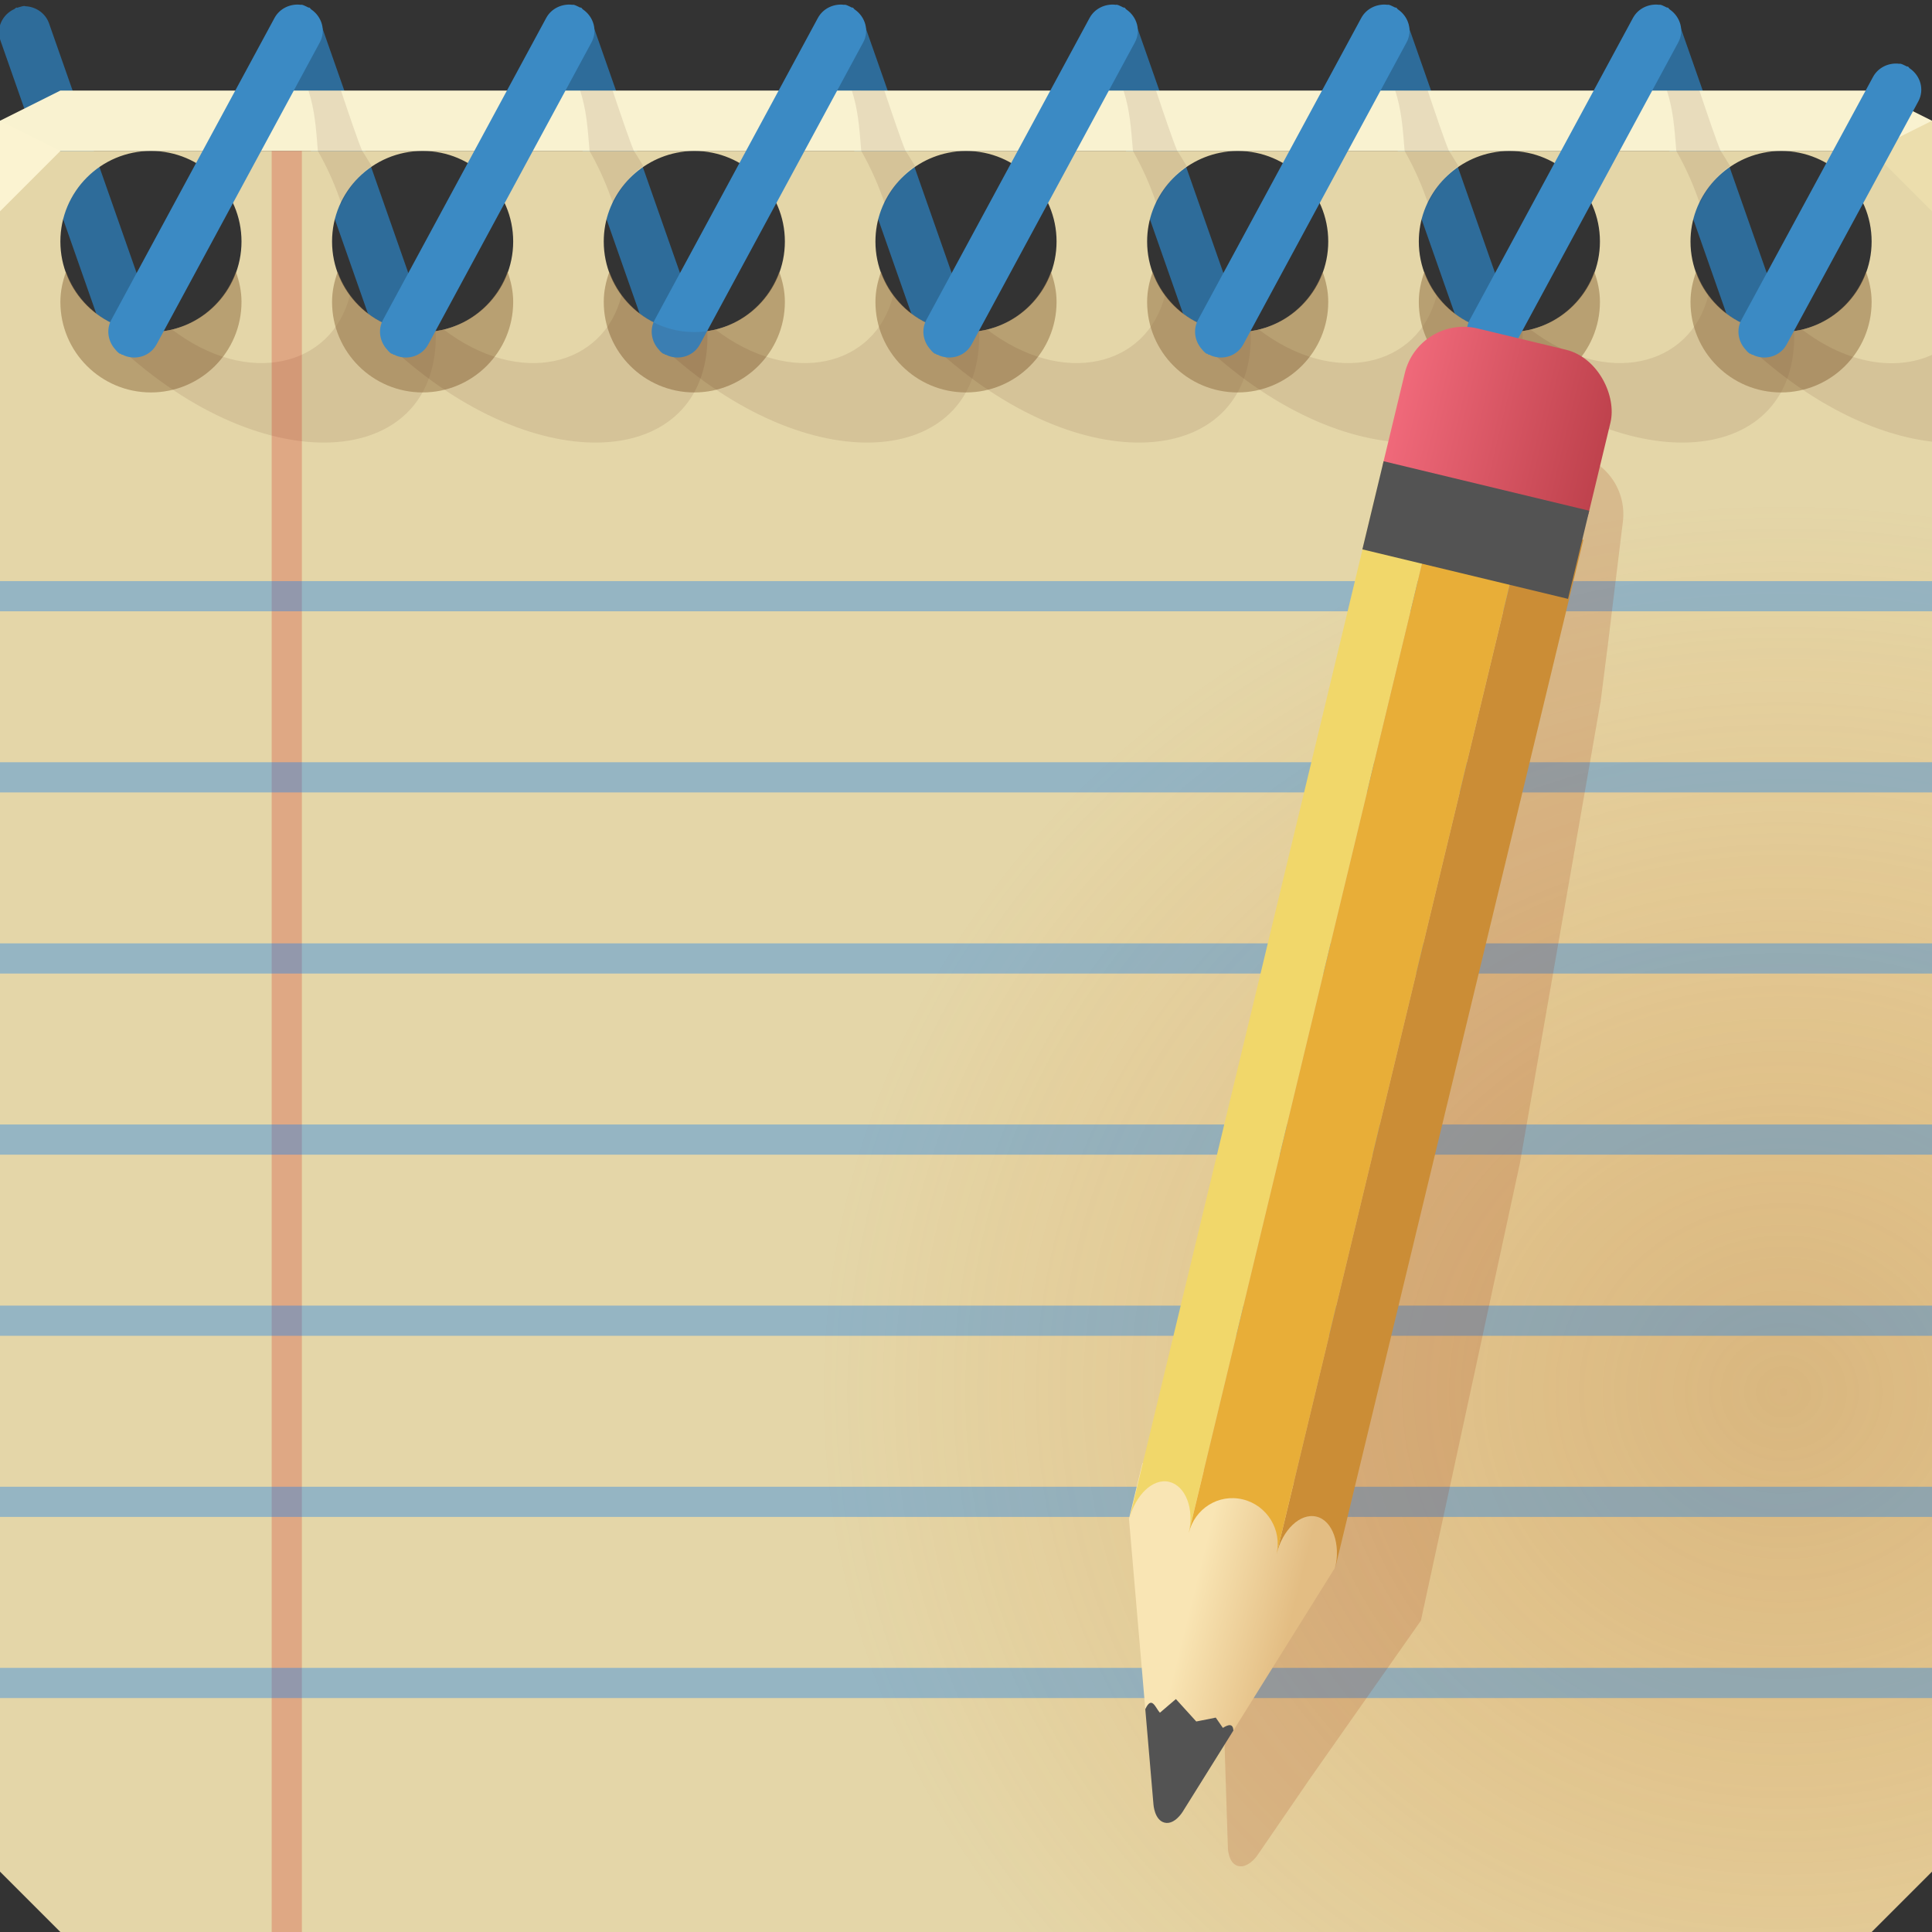<?xml version="1.0" encoding="UTF-8"?>
<!-- Created with Inkscape (http://www.inkscape.org/) -->
<svg width="64" height="64" version="1.1" xmlns="http://www.w3.org/2000/svg" xmlns:cc="http://creativecommons.org/ns#" xmlns:dc="http://purl.org/dc/elements/1.1/" xmlns:rdf="http://www.w3.org/1999/02/22-rdf-syntax-ns#" xmlns:xlink="http://www.w3.org/1999/xlink">
	<rect width="100%" height="100%" fill="#333333" stroke="none"/>
	<defs>
		<radialGradient id="a" cx="59.09" cy="47.09" r="32" gradientTransform="matrix(1 0 0 .922 0 2.695)" gradientUnits="userSpaceOnUse">
			<stop stop-color="#c27428" stop-opacity=".321" offset="0"/>
			<stop stop-color="#ea7300" stop-opacity="0" offset="1"/>
		</radialGradient>
		<linearGradient id="c" x1="50" x2="43" y1="20" y2="20" gradientUnits="userSpaceOnUse">
			<stop stop-color="#bf424d" offset="0"/>
			<stop stop-color="#f0697a" offset="1"/>
		</linearGradient>
		<linearGradient id="b" x1="49" x2="45.63" y1="59" y2="58.97" gradientUnits="userSpaceOnUse">
			<stop stop-color="#e3bd83" offset="0"/>
			<stop stop-color="#f9e5b4" offset="1"/>
		</linearGradient>
	</defs>
	<g transform="matrix(-1 0 0 1 64.03 -1)">
		<g>
			<path d="m9.164 1.208c-0.332 0.023-0.645 0.235-0.76 0.571l-3.488 9.942c-0.115 0.335-9.435e-4 0.688 0.247 0.909 0.066 0.059 0.131 0.117 0.216 0.154 0.008 0.003 0.022-8e-3 0.031-0.005 0.014 0.006 0.021 0.021 0.036 0.026 0.009 0.003 0.022-0.008 0.031-0.005 0.024 0.007 0.043 0.015 0.067 0.021 0.416 0.088 0.844-0.132 0.986-0.545l3.488-9.942c0.143-0.417-0.067-0.85-0.458-1.032-0.027-0.01-0.044-0.042-0.072-0.051-0.01-0.004-0.021 0.008-0.031 0.005-0.022-0.008-0.044-0.015-0.067-0.021-0.058-0.012-0.107-0.036-0.164-0.036-0.022-0.003-0.04 0.012-0.062 0.01z" color="#000000" fill="#2e6c9a"/>
		</g>
		<g transform="translate(18)">
			<path d="m9.164 1.208c-0.332 0.023-0.645 0.235-0.76 0.571l-3.488 9.942c-0.115 0.335-9.435e-4 0.688 0.247 0.909 0.066 0.059 0.131 0.117 0.216 0.154 0.008 0.003 0.022-8e-3 0.031-0.005 0.014 0.006 0.021 0.021 0.036 0.026 0.009 0.003 0.022-0.008 0.031-0.005 0.024 0.007 0.043 0.015 0.067 0.021 0.416 0.088 0.844-0.132 0.986-0.545l3.488-9.942c0.143-0.417-0.067-0.85-0.458-1.032-0.027-0.01-0.044-0.042-0.072-0.051-0.01-0.004-0.021 0.008-0.031 0.005-0.022-0.008-0.044-0.015-0.067-0.021-0.058-0.012-0.107-0.036-0.164-0.036-0.022-0.003-0.04 0.012-0.062 0.01z" color="#000000" fill="#2e6c9a"/>
		</g>
		<g transform="translate(27)">
			<path d="m9.164 1.208c-0.332 0.023-0.645 0.235-0.76 0.571l-3.488 9.942c-0.115 0.335-9.435e-4 0.688 0.247 0.909 0.066 0.059 0.131 0.117 0.216 0.154 0.008 0.003 0.022-8e-3 0.031-0.005 0.014 0.006 0.021 0.021 0.036 0.026 0.009 0.003 0.022-0.008 0.031-0.005 0.024 0.007 0.043 0.015 0.067 0.021 0.416 0.088 0.844-0.132 0.986-0.545l3.488-9.942c0.143-0.417-0.067-0.85-0.458-1.032-0.027-0.01-0.044-0.042-0.072-0.051-0.01-0.004-0.021 0.008-0.031 0.005-0.022-0.008-0.044-0.015-0.067-0.021-0.058-0.012-0.107-0.036-0.164-0.036-0.022-0.003-0.04 0.012-0.062 0.01z" color="#000000" fill="#2e6c9a"/>
		</g>
		<g transform="translate(36)">
			<path d="m9.164 1.208c-0.332 0.023-0.645 0.235-0.76 0.571l-3.488 9.942c-0.115 0.335-9.435e-4 0.688 0.247 0.909 0.066 0.059 0.131 0.117 0.216 0.154 0.008 0.003 0.022-8e-3 0.031-0.005 0.014 0.006 0.021 0.021 0.036 0.026 0.009 0.003 0.022-0.008 0.031-0.005 0.024 0.007 0.043 0.015 0.067 0.021 0.416 0.088 0.844-0.132 0.986-0.545l3.488-9.942c0.143-0.417-0.067-0.85-0.458-1.032-0.027-0.01-0.044-0.042-0.072-0.051-0.01-0.004-0.021 0.008-0.031 0.005-0.022-0.008-0.044-0.015-0.067-0.021-0.058-0.012-0.107-0.036-0.164-0.036-0.022-0.003-0.04 0.012-0.062 0.01z" color="#000000" fill="#2e6c9a"/>
		</g>
		<g transform="translate(45)">
			<path d="m9.164 1.208c-0.332 0.023-0.645 0.235-0.76 0.571l-3.488 9.942c-0.115 0.335-9.435e-4 0.688 0.247 0.909 0.066 0.059 0.131 0.117 0.216 0.154 0.008 0.003 0.022-8e-3 0.031-0.005 0.014 0.006 0.021 0.021 0.036 0.026 0.009 0.003 0.022-0.008 0.031-0.005 0.024 0.007 0.043 0.015 0.067 0.021 0.416 0.088 0.844-0.132 0.986-0.545l3.488-9.942c0.143-0.417-0.067-0.85-0.458-1.032-0.027-0.01-0.044-0.042-0.072-0.051-0.01-0.004-0.021 0.008-0.031 0.005-0.022-0.008-0.044-0.015-0.067-0.021-0.058-0.012-0.107-0.036-0.164-0.036-0.022-0.003-0.04 0.012-0.062 0.01z" color="#000000" fill="#2e6c9a"/>
		</g>
		<g transform="translate(54)">
			<path d="m9.164 1.208c-0.332 0.023-0.645 0.235-0.76 0.571l-3.488 9.942c-0.115 0.335-9.435e-4 0.688 0.247 0.909 0.066 0.059 0.131 0.117 0.216 0.154 0.008 0.003 0.022-8e-3 0.031-0.005 0.014 0.006 0.021 0.021 0.036 0.026 0.009 0.003 0.022-0.008 0.031-0.005 0.024 0.007 0.043 0.015 0.067 0.021 0.416 0.088 0.844-0.132 0.986-0.545l3.488-9.942c0.143-0.417-0.067-0.85-0.458-1.032-0.027-0.01-0.044-0.042-0.072-0.051-0.01-0.004-0.021 0.008-0.031 0.005-0.022-0.008-0.044-0.015-0.067-0.021-0.058-0.012-0.107-0.036-0.164-0.036-0.022-0.003-0.04 0.012-0.062 0.01z" color="#000000" fill="#2e6c9a"/>
		</g>
		<g transform="translate(9)">
			<path d="m9.164 1.208c-0.332 0.023-0.645 0.235-0.76 0.571l-3.488 9.942c-0.115 0.335-9.435e-4 0.688 0.247 0.909 0.066 0.059 0.131 0.117 0.216 0.154 0.008 0.003 0.022-8e-3 0.031-0.005 0.014 0.006 0.021 0.021 0.036 0.026 0.009 0.003 0.022-0.008 0.031-0.005 0.024 0.007 0.043 0.015 0.067 0.021 0.416 0.088 0.844-0.132 0.986-0.545l3.488-9.942c0.143-0.417-0.067-0.85-0.458-1.032-0.027-0.01-0.044-0.042-0.072-0.051-0.01-0.004-0.021 0.008-0.031 0.005-0.022-0.008-0.044-0.015-0.067-0.021-0.058-0.012-0.107-0.036-0.164-0.036-0.022-0.003-0.04 0.012-0.062 0.01z" color="#000000" fill="#2e6c9a"/>
		</g>
	</g>
	<path d="m0 5v29 28l2 2h30 30l2-2v-28-29h-5c1.657 0 3 1.343 3 3 0 1.657-1.343 3-3 3s-3-1.343-3-3c0-1.45 1.039-2.658 2.406-2.938 0.195-0.04 0.387-0.062 0.594-0.062h-9c1.657 0 3 1.343 3 3 0 1.657-1.343 3-3 3s-3-1.343-3-3c0-1.45 1.039-2.658 2.406-2.938 0.195-0.04 0.387-0.062 0.594-0.062h-9c1.657 0 3 1.343 3 3 0 1.657-1.343 3-3 3s-3-1.343-3-3c0-1.45 1.039-2.658 2.406-2.938 0.195-0.04 0.387-0.062 0.594-0.062h-9c1.657 0 3 1.343 3 3 0 1.657-1.343 3-3 3s-3-1.343-3-3c0-1.45 1.039-2.658 2.406-2.938 0.195-0.04 0.387-0.062 0.594-0.062h-9c1.657 0 3 1.343 3 3 0 1.657-1.343 3-3 3s-3-1.343-3-3c0-1.45 1.039-2.658 2.406-2.938 0.195-0.04 0.387-0.062 0.594-0.062h-9c1.657 0 3 1.343 3 3 0 1.657-1.343 3-3 3s-3-1.343-3-3c0-1.657 1.343-3 3-3h-9c1.657 0 3 1.343 3 3 0 1.657-1.343 3-3 3s-3-1.343-3-3c0-1.657 1.343-3 3-3z" color="#000000" fill="#e4d6a8"/>
	<path d="m0 5v29 28l2 2h30 30l2-2v-28-29h-5c1.657 0 3 1.343 3 3 0 1.657-1.343 3-3 3s-3-1.343-3-3c0-1.45 1.039-2.658 2.406-2.938 0.195-0.04 0.387-0.062 0.594-0.062h-9c1.657 0 3 1.343 3 3 0 1.657-1.343 3-3 3s-3-1.343-3-3c0-1.45 1.039-2.658 2.406-2.938 0.195-0.04 0.387-0.062 0.594-0.062h-9c1.657 0 3 1.343 3 3 0 1.657-1.343 3-3 3s-3-1.343-3-3c0-1.45 1.039-2.658 2.406-2.938 0.195-0.04 0.387-0.062 0.594-0.062h-9c1.657 0 3 1.343 3 3 0 1.657-1.343 3-3 3s-3-1.343-3-3c0-1.45 1.039-2.658 2.406-2.938 0.195-0.04 0.387-0.062 0.594-0.062h-9c1.657 0 3 1.343 3 3 0 1.657-1.343 3-3 3s-3-1.343-3-3c0-1.45 1.039-2.658 2.406-2.938 0.195-0.04 0.387-0.062 0.594-0.062h-9c1.657 0 3 1.343 3 3 0 1.657-1.343 3-3 3s-3-1.343-3-3c0-1.657 1.343-3 3-3h-9c1.657 0 3 1.343 3 3 0 1.657-1.343 3-3 3s-3-1.343-3-3c0-1.657 1.343-3 3-3z" color="#000000" fill="url(#a)"/>
	<path d="m2 3-2 1v1h32 32v-1l-2-1h-30z" color="#000000" fill="#f9f2d0"/>
	<path d="m0 4v3l2-2z" fill="#fbf3d1"/>
	<path d="m64 7-2-2 2-1z" fill="#ecdead"/>
	<g transform="translate(0,-1)">
		<g>
			<path d="m2.188 10c-0.114 0.317-0.188 0.644-0.188 1 0 1.657 1.343 3 3 3s3-1.343 3-3c0-0.355-0.074-0.683-0.188-1-0.415 1.158-1.511 2-2.812 2s-2.397-0.842-2.812-2z" color="#000000" fill="#927143" opacity=".528"/>
			<path d="m10.53 6c0.353 0.62 0.593 1.198 0.781 1.75 0.231-0.495 0.551-0.947 1-1.25-0.111-0.171-0.192-0.325-0.312-0.5-0.14-0.326-0.435-1.198-0.705-2.002l-1.075 0.002c0.209 0.657 0.246 1.208 0.311 2zm1.062 4.781c-0.599 2.378-3.39 3.054-5.906 1.125-0.225 0.054-0.446 0.094-0.688 0.094-0.141 0-0.27-0.012-0.406-0.031l-0.438 0.719c4.902 4.373 10.42 3.743 10.28-0.719-0.146 0.022-0.285 0.031-0.438 0.031-0.988 0-1.86-0.482-2.406-1.219z" color="#000000" fill="#421300" fill-opacity=".094"/>
			<path d="m9.938 1.156c-0.331-0.032-0.675 0.126-0.844 0.438l-5.406 10c-0.169 0.312-0.114 0.678 0.094 0.938 0.055 0.069 0.11 0.137 0.188 0.188 0.008 0.004 0.023-0.004 0.031 0 0.013 0.008 0.017 0.024 0.031 0.031 0.009 4e-3 0.023-0.004 0.031 0 0.022 0.011 0.04 0.022 0.062 0.031 0.396 0.156 0.855 0.009 1.062-0.375l5.406-10c0.21-0.388 0.074-0.849-0.281-1.094-0.025-0.015-0.037-0.048-0.062-0.062-0.009-0.005-0.022 0.005-0.031 0-0.021-0.011-0.041-0.022-0.062-0.031-0.055-0.022-0.1-0.053-0.156-0.062-0.021-0.006-0.042 0.006-0.062 0z" color="#000000" fill="#3b8ac4"/>
		</g>
		<g transform="translate(18)">
			<path d="m2.188 10c-0.114 0.317-0.188 0.644-0.188 1 0 1.657 1.343 3 3 3s3-1.343 3-3c0-0.355-0.074-0.683-0.188-1-0.415 1.158-1.511 2-2.812 2s-2.397-0.842-2.812-2z" color="#000000" fill="#927143" opacity=".528"/>
			<path d="m10.53 6c0.353 0.62 0.593 1.198 0.781 1.75 0.231-0.495 0.551-0.947 1-1.25-0.111-0.171-0.192-0.325-0.312-0.5-0.14-0.326-0.435-1.198-0.705-2.002l-1.075 0.002c0.209 0.657 0.246 1.208 0.311 2zm1.062 4.781c-0.599 2.378-3.39 3.054-5.906 1.125-0.225 0.054-0.446 0.094-0.688 0.094-0.141 0-0.27-0.012-0.406-0.031l-0.438 0.719c4.902 4.373 10.42 3.743 10.28-0.719-0.146 0.022-0.285 0.031-0.438 0.031-0.988 0-1.86-0.482-2.406-1.219z" color="#000000" fill="#421300" fill-opacity=".094"/>
			<path d="m9.938 1.156c-0.331-0.032-0.675 0.126-0.844 0.438l-5.406 10c-0.169 0.312-0.114 0.678 0.094 0.938 0.055 0.069 0.11 0.137 0.188 0.188 0.008 0.004 0.023-0.004 0.031 0 0.013 0.008 0.017 0.024 0.031 0.031 0.009 4e-3 0.023-0.004 0.031 0 0.022 0.011 0.04 0.022 0.062 0.031 0.396 0.156 0.855 0.009 1.062-0.375l5.406-10c0.21-0.388 0.074-0.849-0.281-1.094-0.025-0.015-0.037-0.048-0.062-0.062-0.009-0.005-0.022 0.005-0.031 0-0.021-0.011-0.041-0.022-0.062-0.031-0.055-0.022-0.1-0.053-0.156-0.062-0.021-0.006-0.042 0.006-0.062 0z" color="#000000" fill="#3b8ac4"/>
		</g>
		<g transform="translate(27)">
			<path d="m2.188 10c-0.114 0.317-0.188 0.644-0.188 1 0 1.657 1.343 3 3 3s3-1.343 3-3c0-0.355-0.074-0.683-0.188-1-0.415 1.158-1.511 2-2.812 2s-2.397-0.842-2.812-2z" color="#000000" fill="#927143" opacity=".528"/>
			<path d="m10.53 6c0.353 0.62 0.593 1.198 0.781 1.75 0.231-0.495 0.551-0.947 1-1.25-0.111-0.171-0.192-0.325-0.312-0.5-0.14-0.326-0.435-1.198-0.705-2.002l-1.075 0.002c0.209 0.657 0.246 1.208 0.311 2zm1.062 4.781c-0.599 2.378-3.39 3.054-5.906 1.125-0.225 0.054-0.446 0.094-0.688 0.094-0.141 0-0.27-0.012-0.406-0.031l-0.438 0.719c4.902 4.373 10.42 3.743 10.28-0.719-0.146 0.022-0.285 0.031-0.438 0.031-0.988 0-1.86-0.482-2.406-1.219z" color="#000000" fill="#421300" fill-opacity=".094"/>
			<path d="m9.938 1.156c-0.331-0.032-0.675 0.126-0.844 0.438l-5.406 10c-0.169 0.312-0.114 0.678 0.094 0.938 0.055 0.069 0.11 0.137 0.188 0.188 0.008 0.004 0.023-0.004 0.031 0 0.013 0.008 0.017 0.024 0.031 0.031 0.009 4e-3 0.023-0.004 0.031 0 0.022 0.011 0.04 0.022 0.062 0.031 0.396 0.156 0.855 0.009 1.062-0.375l5.406-10c0.21-0.388 0.074-0.849-0.281-1.094-0.025-0.015-0.037-0.048-0.062-0.062-0.009-0.005-0.022 0.005-0.031 0-0.021-0.011-0.041-0.022-0.062-0.031-0.055-0.022-0.1-0.053-0.156-0.062-0.021-0.006-0.042 0.006-0.062 0z" color="#000000" fill="#3b8ac4"/>
		</g>
		<g transform="translate(36)">
			<path d="m2.188 10c-0.114 0.317-0.188 0.644-0.188 1 0 1.657 1.343 3 3 3s3-1.343 3-3c0-0.355-0.074-0.683-0.188-1-0.415 1.158-1.511 2-2.812 2s-2.397-0.842-2.812-2z" color="#000000" fill="#927143" opacity=".528"/>
			<path d="m10.53 6c0.353 0.62 0.593 1.198 0.781 1.75 0.231-0.495 0.551-0.947 1-1.25-0.111-0.171-0.192-0.325-0.312-0.5-0.14-0.326-0.435-1.198-0.705-2.002l-1.075 0.002c0.209 0.657 0.246 1.208 0.311 2zm1.062 4.781c-0.599 2.378-3.39 3.054-5.906 1.125-0.225 0.054-0.446 0.094-0.688 0.094-0.141 0-0.27-0.012-0.406-0.031l-0.438 0.719c4.902 4.373 10.42 3.743 10.28-0.719-0.146 0.022-0.285 0.031-0.438 0.031-0.988 0-1.86-0.482-2.406-1.219z" color="#000000" fill="#421300" fill-opacity=".094"/>
			<path d="m9.938 1.156c-0.331-0.032-0.675 0.126-0.844 0.438l-5.406 10c-0.169 0.312-0.114 0.678 0.094 0.938 0.055 0.069 0.11 0.137 0.188 0.188 0.008 0.004 0.023-0.004 0.031 0 0.013 0.008 0.017 0.024 0.031 0.031 0.009 4e-3 0.023-0.004 0.031 0 0.022 0.011 0.04 0.022 0.062 0.031 0.396 0.156 0.855 0.009 1.062-0.375l5.406-10c0.21-0.388 0.074-0.849-0.281-1.094-0.025-0.015-0.037-0.048-0.062-0.062-0.009-0.005-0.022 0.005-0.031 0-0.021-0.011-0.041-0.022-0.062-0.031-0.055-0.022-0.1-0.053-0.156-0.062-0.021-0.006-0.042 0.006-0.062 0z" color="#000000" fill="#3b8ac4"/>
		</g>
		<g transform="translate(45)">
			<path d="m2.188 10c-0.114 0.317-0.188 0.644-0.188 1 0 1.657 1.343 3 3 3s3-1.343 3-3c0-0.355-0.074-0.683-0.188-1-0.415 1.158-1.511 2-2.812 2s-2.397-0.842-2.812-2z" color="#000000" fill="#927143" opacity=".528"/>
			<path d="m10.53 6c0.353 0.62 0.593 1.198 0.781 1.75 0.231-0.495 0.551-0.947 1-1.25-0.111-0.171-0.192-0.325-0.312-0.5-0.14-0.326-0.435-1.198-0.705-2.002l-1.075 0.002c0.209 0.657 0.246 1.208 0.311 2zm1.062 4.781c-0.599 2.378-3.39 3.054-5.906 1.125-0.225 0.054-0.446 0.094-0.688 0.094-0.141 0-0.27-0.012-0.406-0.031l-0.438 0.719c4.902 4.373 10.42 3.743 10.28-0.719-0.146 0.022-0.285 0.031-0.438 0.031-0.988 0-1.86-0.482-2.406-1.219z" color="#000000" fill="#421300" fill-opacity=".094"/>
			<path d="m9.938 1.156c-0.331-0.032-0.675 0.126-0.844 0.438l-5.406 10c-0.169 0.312-0.114 0.678 0.094 0.938 0.055 0.069 0.11 0.137 0.188 0.188 0.008 0.004 0.023-0.004 0.031 0 0.013 0.008 0.017 0.024 0.031 0.031 0.009 4e-3 0.023-0.004 0.031 0 0.022 0.011 0.04 0.022 0.062 0.031 0.396 0.156 0.855 0.009 1.062-0.375l5.406-10c0.21-0.388 0.074-0.849-0.281-1.094-0.025-0.015-0.037-0.048-0.062-0.062-0.009-0.005-0.022 0.005-0.031 0-0.021-0.011-0.041-0.022-0.062-0.031-0.055-0.022-0.1-0.053-0.156-0.062-0.021-0.006-0.042 0.006-0.062 0z" color="#000000" fill="#3b8ac4"/>
		</g>
		<g transform="translate(54)">
			<path d="m2.188 10c-0.114 0.317-0.188 0.644-0.188 1 0 1.657 1.343 3 3 3s3-1.343 3-3c0-0.355-0.074-0.683-0.188-1-0.415 1.158-1.511 2-2.812 2s-2.397-0.842-2.812-2z" color="#000000" fill="#927143" opacity=".528"/>
			<path transform="translate(-54,1)" d="m59.69 10.91c-0.225 0.054-0.446 0.094-0.688 0.094-0.141 0-0.27-0.012-0.406-0.031l-0.438 0.719c1.992 1.777 4.069 2.734 5.844 2.938v-2.875c-1.176 0.535-2.794 0.321-4.312-0.844z" color="#000000" fill="#421300" fill-opacity=".094"/>
			<path d="m8.891 3.109c-0.331-0.032-0.675 0.126-0.844 0.438l-4.359 8.047c-0.169 0.312-0.114 0.678 0.094 0.938 0.055 0.069 0.11 0.137 0.188 0.188 0.008 0.004 0.023-0.004 0.031 0 0.013 0.008 0.017 0.024 0.031 0.031 0.009 4e-3 0.023-0.004 0.031 0 0.022 0.011 0.04 0.022 0.062 0.031 0.396 0.156 0.855 0.009 1.062-0.375l4.359-8.047c0.21-0.388 0.074-0.849-0.281-1.094-0.025-0.015-0.037-0.048-0.062-0.062-0.009-0.005-0.022 0.005-0.031 0-0.021-0.011-0.041-0.022-0.062-0.031-0.055-0.022-0.1-0.053-0.156-0.062-0.021-0.006-0.042 0.006-0.062 0z" color="#000000" fill="#3b8ac4"/>
		</g>
		<g transform="translate(9)">
			<path d="m2.188 10c-0.114 0.317-0.188 0.644-0.188 1 0 1.657 1.343 3 3 3s3-1.343 3-3c0-0.355-0.074-0.683-0.188-1-0.415 1.158-1.511 2-2.812 2s-2.397-0.842-2.812-2z" color="#000000" fill="#927143" opacity=".528"/>
			<path d="m10.53 6c0.353 0.62 0.593 1.198 0.781 1.75 0.231-0.495 0.551-0.947 1-1.25-0.111-0.171-0.192-0.325-0.312-0.5-0.14-0.326-0.435-1.198-0.705-2.002l-1.075 0.002c0.209 0.657 0.246 1.208 0.311 2zm1.062 4.781c-0.599 2.378-3.39 3.054-5.906 1.125-0.225 0.054-0.446 0.094-0.688 0.094-0.141 0-0.27-0.012-0.406-0.031l-0.438 0.719c4.902 4.373 10.42 3.743 10.28-0.719-0.146 0.022-0.285 0.031-0.438 0.031-0.988 0-1.86-0.482-2.406-1.219z" color="#000000" fill="#421300" fill-opacity=".094"/>
			<path d="m9.938 1.156c-0.331-0.032-0.675 0.126-0.844 0.438l-5.406 10c-0.169 0.312-0.114 0.678 0.094 0.938 0.055 0.069 0.11 0.137 0.188 0.188 0.008 0.004 0.023-0.004 0.031 0 0.013 0.008 0.017 0.024 0.031 0.031 0.009 4e-3 0.023-0.004 0.031 0 0.022 0.011 0.04 0.022 0.062 0.031 0.396 0.156 0.855 0.009 1.062-0.375l5.406-10c0.21-0.388 0.074-0.849-0.281-1.094-0.025-0.015-0.037-0.048-0.062-0.062-0.009-0.005-0.022 0.005-0.031 0-0.021-0.011-0.041-0.022-0.062-0.031-0.055-0.022-0.1-0.053-0.156-0.062-0.021-0.006-0.042 0.006-0.062 0z" color="#000000" fill="#3b8ac4"/>
		</g>
	</g>
	<g>
		<rect x="9" y="5" width="1" height="59" color="#000000" fill="#cb0000" fill-opacity=".218"/>
		<rect transform="rotate(-90)" x="-56.25" y="1.636e-8" width="1" height="64" rx="0" ry="0" color="#000000" fill="#0f7cf1" fill-opacity=".371"/>
		<rect transform="rotate(-90)" x="-38.25" y="1.636e-8" width="1" height="64" rx="0" ry="0" color="#000000" fill="#0f7cf1" fill-opacity=".371"/>
		<rect transform="rotate(-90)" x="-50.25" y="1.636e-8" width="1" height="64" rx="0" ry="0" color="#000000" fill="#0f7cf1" fill-opacity=".371"/>
		<rect transform="rotate(-90)" x="-32.25" y="1.636e-8" width="1" height="64" rx="0" ry="0" color="#000000" fill="#0f7cf1" fill-opacity=".371"/>
		<rect transform="rotate(-90)" x="-44.25" y="1.636e-8" width="1" height="64" rx="0" ry="0" color="#000000" fill="#0f7cf1" fill-opacity=".371"/>
		<rect transform="rotate(-90)" x="-26.25" y="1.636e-8" width="1" height="64" rx="0" ry="0" color="#000000" fill="#0f7cf1" fill-opacity=".371"/>
		<rect transform="rotate(-90)" x="-20.25" y="1.636e-8" width="1" height="64" rx="0" ry="0" color="#000000" fill="#0f7cf1" fill-opacity=".371"/>
	</g>
	<g transform="matrix(.968 -.253 .253 .968 -11.53 17.29)">
		<path d="m58.83 12.65c-0.917-0.163-1.864 0.352-2.221 1.254l-1.078 2.801c-0.051 0.129-0.113 0.231-0.136 0.362l-0.22 0.541-0.031-0.004-7.002 15.52-6.682 13.25-1.37 6.175-0.7 3.083s-0.14 0.517 0.156 0.696c0.296 0.179 0.696-0.156 0.696-0.156l2.391-2.071 4.834-4.096 6.999-13.82 6.458-14.13 0.75-1.864 0.356-0.903 1.109-2.798c0.407-1.03-0.084-2.206-1.114-2.614l-2.801-1.078c-0.129-0.051-0.262-0.116-0.393-0.14z" color="#000000" fill="#942b00" fill-opacity=".162"/>
		<g transform="matrix(.974 .228 -.228 .974 8.609 -3.248)">
			<g transform="matrix(.966 .259 -.259 .966 13.35 -25.87)">
				<path d="m43 56v-1.9l7-0.78v2.68l-2 6h-3z" fill="url(#b)"/>
				<path transform="matrix(.974 -.228 .228 .974 -4.79 15.55)" d="m50.16 17.31-7.969 34.09c0.189-0.807 0.775-1.376 1.312-1.25s0.814 0.912 0.625 1.719l8-34.09-1.969-0.469z" color="#000000" fill="#cb8d36"/>
				<path transform="matrix(.974 -.228 .228 .974 -4.79 15.55)" d="m45.28 16.19-7.969 34.09c0.189-0.807 0.775-1.376 1.312-1.25s0.845 0.881 0.656 1.688l7.969-34.06-1.969-0.469z" color="#000000" fill="#f1d76a"/>
				<path transform="matrix(.974 -.228 .228 .974 -4.79 15.55)" d="m47.25 16.66-7.969 34.06c0.189-0.807 0.975-1.314 1.781-1.125s1.314 1.006 1.125 1.812l7.969-34.09-2.906-0.656z" color="#000000" fill="#e8ae38"/>
				<path d="m45 62 1 3s0.154 0.5 0.5 0.5 0.5-0.5 0.5-0.5l1-3c-0.069-0.22-0.202-0.162-0.359 0l-0.309-0.276-0.597 0.276-0.829-0.564-0.409 0.564c-0.182-0.122-0.398-0.505-0.498 0z" fill="#535353"/>
				<rect x="43" y="15" width="7" height="7" rx="2" ry="2" color="#000000" fill="url(#c)"/>
				<rect x="43" y="20" width="7" height="3" color="#000000" fill="#535353"/>
			</g>
		</g>
	</g>
</svg>
